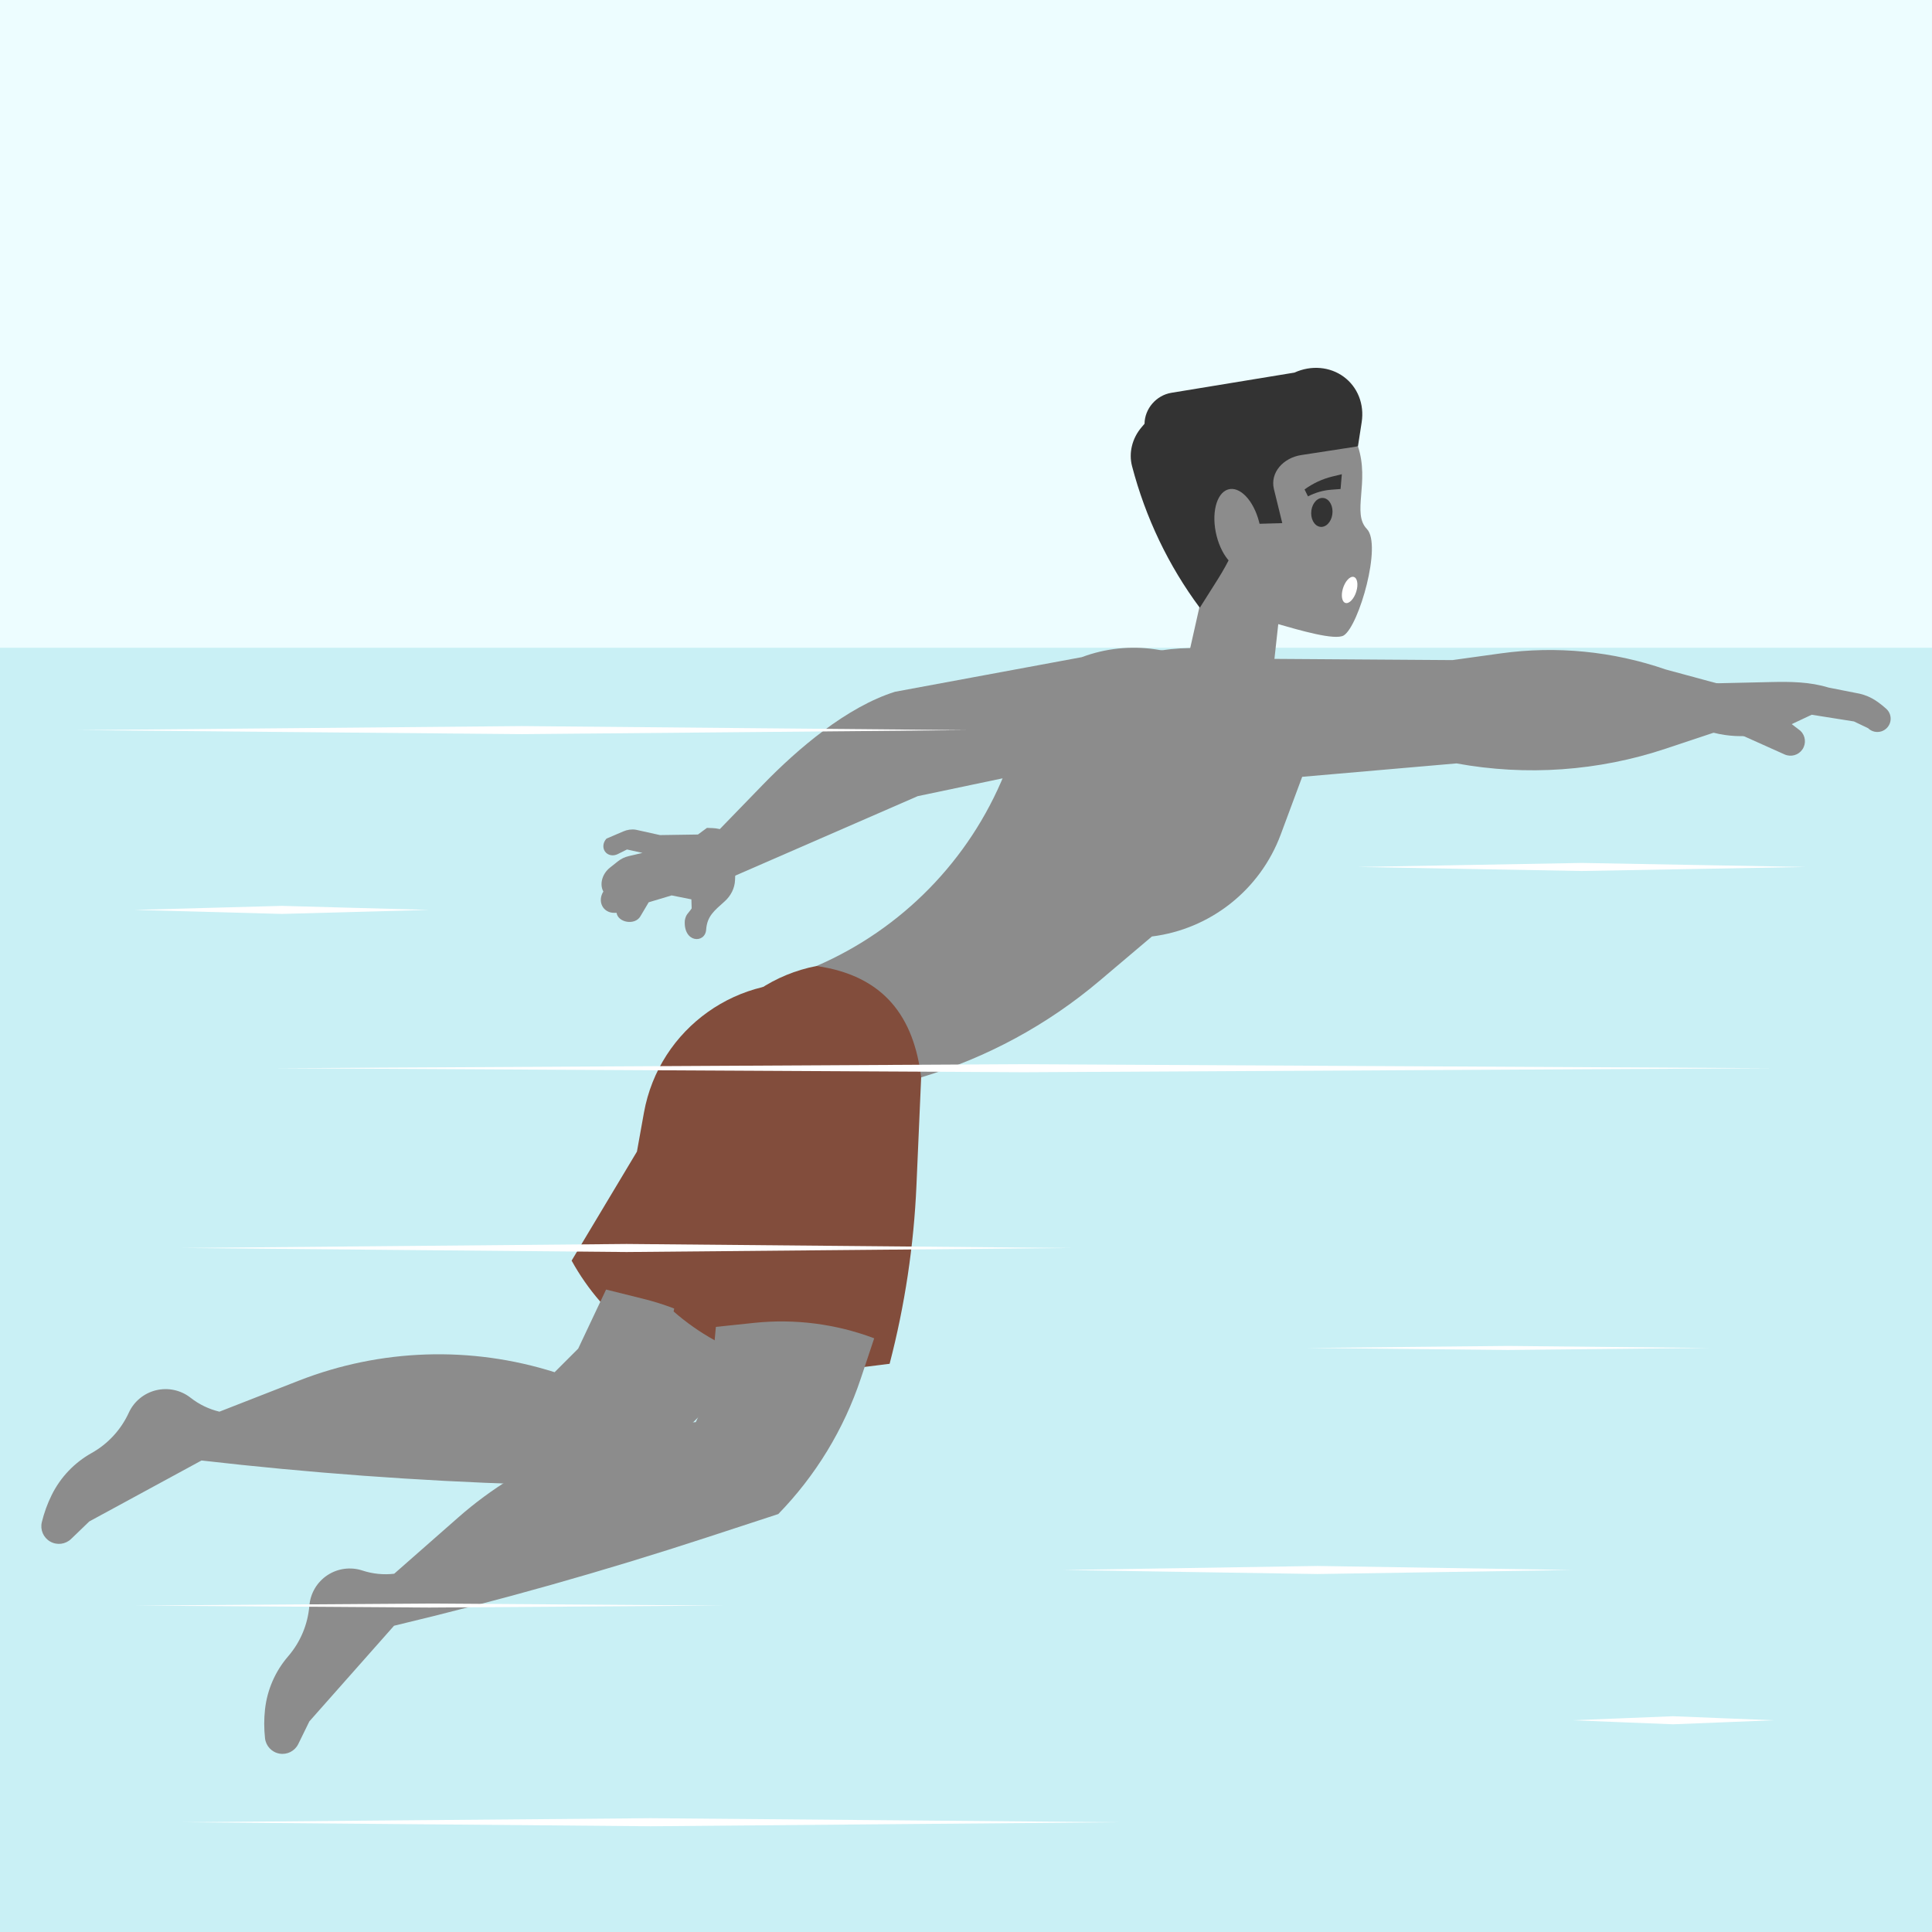 <?xml version="1.0" encoding="UTF-8" standalone="no"?>
<!DOCTYPE svg PUBLIC "-//W3C//DTD SVG 1.1//EN" "http://www.w3.org/Graphics/SVG/1.1/DTD/svg11.dtd">
<svg width="100%" height="100%" viewBox="0 0 500 500" version="1.1" xmlns="http://www.w3.org/2000/svg" xmlns:xlink="http://www.w3.org/1999/xlink" xml:space="preserve" xmlns:serif="http://www.serif.com/" style="fill-rule:evenodd;clip-rule:evenodd;stroke-linejoin:round;stroke-miterlimit:2;">
    <rect x="0" y="0" width="500" height="500" fill="#808080" stroke="none"/>
    <g id="publicdomainvectors.org">
        <g transform="matrix(1,0,0,1,0,-0.002)">
            <rect x="0" y="0.002" width="499.998" height="499.998" style="fill:rgb(237,253,255);"/>
        </g>
        <g transform="matrix(1,0,0,1,0,167.634)">
            <rect x="0" y="0" width="500" height="332.366" style="fill:rgb(201,240,245);"/>
        </g>
        <g transform="matrix(1,0,0,1,0,109.452)">
            <path d="M228.843,181.735L218.153,207.588C212.188,222.013 204.711,235.766 195.852,248.617L187.664,246.75C170.752,242.894 156.296,231.993 147.937,216.795L164.84,188.581L166.648,178.525C170.581,156.649 191.279,141.931 213.234,145.397L240.304,155.787L228.843,181.735Z" style="fill:rgb(130,77,60);"/>
        </g>
        <g transform="matrix(1,0,0,1,0,233.693)">
            <path d="M194.352,116.812L187.531,125.416C178.919,136.278 167.963,145.051 155.482,151.082L135.947,150.447C107.941,149.538 79.986,147.481 52.152,144.281L23.103,160.057L18.404,164.587C16.947,165.993 14.738,166.266 12.983,165.258C11.228,164.252 10.349,162.206 10.826,160.24C11.415,157.81 12.273,155.45 13.382,153.207C15.646,148.632 19.241,144.848 23.697,142.357C27.933,139.988 31.305,136.332 33.329,131.922C34.667,129.001 37.27,126.858 40.392,126.103C43.513,125.348 46.808,126.065 49.333,128.049C51.558,129.797 54.107,131.008 56.79,131.646L77.354,123.61C98.518,115.341 121.875,114.573 143.537,121.433L149.631,115.336L156.853,100.041L166.509,102.445C176.783,104.998 186.317,109.917 194.352,116.812" style="fill:rgb(140,140,140);"/>
        </g>
        <g transform="matrix(1,0,0,1,0,106.143)">
            <path d="M238.396,172.675L237.178,200.626C236.5,216.22 234.171,231.701 230.233,246.806L221.901,247.848C204.689,250.001 187.38,244.692 174.331,233.265L180.582,200.973L178.845,190.905C175.069,169 189.495,148.097 211.313,143.856L240.304,144.376L238.396,172.675Z" style="fill:rgb(130,77,60);"/>
        </g>
        <g transform="matrix(1,0,0,1,0,-214.411)">
            <path d="M351.435,329.922C354.518,339.238 349.793,347.23 353.747,351.307C357.701,355.382 351.713,376.283 347.797,378.838C345.603,380.268 336.067,377.433 330.813,375.936L329.692,386.115L307.478,384.567L311.022,368.806L301.58,328.296L351.435,329.922Z" style="fill:rgb(140,140,140);"/>
        </g>
        <g transform="matrix(1,0,0,1,0,-248.25)">
            <path d="M351.435,363.761L352.406,357.486C353.123,352.871 351.355,348.405 347.771,345.767C344.185,343.126 339.32,342.712 335.005,344.677L303.145,349.908C299.252,350.547 296.254,354.009 296.205,357.92L295.416,358.848C292.994,361.694 292.074,365.468 292.972,368.888C296.469,382.238 302.407,394.656 310.503,405.538L315.132,398.217C317.979,393.715 320.257,388.905 321.914,383.907L331.852,383.635L329.694,374.835C328.635,370.504 332.192,366.725 336.714,366.027L351.435,363.761Z" style="fill:rgb(51,51,51);"/>
        </g>
        <g transform="matrix(-0.969,0.245,0.245,0.969,541.798,-293.167)">
            <path d="M320.264,352.31C323.453,352.519 326.041,357.411 326.04,363.238C326.04,369.066 323.454,373.623 320.264,373.415C317.073,373.208 314.488,368.314 314.488,362.487C314.488,356.66 317.073,352.103 320.264,352.31" style="fill:rgb(140,140,140);"/>
        </g>
        <g transform="matrix(1,0,0,1,0,-248.813)">
            <path d="M347.266,371.541L346.938,375.37L344.547,375.549C342.467,375.705 340.407,376.292 338.502,377.272L337.618,375.481C339.8,373.894 342.252,372.754 344.82,372.132L347.266,371.541Z" style="fill:rgb(51,51,51);"/>
        </g>
        <g transform="matrix(-1,0,0,1,684.187,-234.776)">
            <path d="M342.093,363.645C343.619,363.76 344.856,365.528 344.856,367.595C344.856,369.663 343.619,371.245 342.093,371.131C340.567,371.016 339.331,369.247 339.331,367.18C339.331,365.113 340.567,363.531 342.093,363.645" style="fill:rgb(51,51,51);"/>
        </g>
        <g transform="matrix(-0.956,-0.293,-0.293,0.956,784.903,-77.051)">
            <path d="M349.217,343.802C350.196,343.864 350.988,345.496 350.989,347.445C350.989,349.396 350.196,350.927 349.217,350.864C348.238,350.802 347.445,349.171 347.445,347.222C347.445,345.271 348.238,343.74 349.217,343.802" style="fill:white;"/>
        </g>
        <g transform="matrix(1,0,0,1,0,-105.89)">
            <path d="M289.003,301.121L237.509,311.932L185.621,334.534L178.546,328.441L197.417,308.983C206.504,299.613 219.172,288.835 231.626,284.92L279.962,275.964C292.251,271.356 306.045,273.358 316.518,281.271L289.003,301.121Z" style="fill:rgb(140,140,140);"/>
        </g>
        <g transform="matrix(1,0,0,1,0,-59.558)">
            <path d="M211.313,309.557C233.393,300.01 250.846,282.182 259.924,259.905C270.372,234.264 298.97,221.182 325.201,230.044L375.896,230.391L388.395,228.655C402.76,226.66 417.396,228.087 431.104,232.821L447.771,237.335L446.728,248.1L431.104,253.308C413.658,259.123 395.024,260.437 376.936,257.127L337.005,260.599L331.451,275.53C326.123,289.849 313.276,300.018 298.117,301.918L284.576,313.377C271.07,324.804 255.348,333.316 238.396,338.376C236.511,322.887 228.94,312.082 211.313,309.557" style="fill:rgb(140,140,140);"/>
        </g>
        <g transform="matrix(1,0,0,1,0,295.435)">
            <path d="M226.241,50.916L222.769,61.332C218.386,74.484 211.084,86.471 201.414,96.402L182.837,102.479C156.205,111.191 129.229,118.806 101.976,125.305L80.063,150.056L77.194,155.919C76.305,157.736 74.322,158.749 72.329,158.4C70.335,158.054 68.81,156.433 68.587,154.421C68.311,151.935 68.311,149.423 68.587,146.937C69.151,141.864 71.238,137.081 74.575,133.215C77.746,129.542 79.668,124.956 80.063,120.12C80.324,116.919 82.038,114.014 84.713,112.238C87.389,110.462 90.731,110.01 93.782,111.012C96.47,111.896 99.281,112.165 102.019,111.846L118.602,97.27C135.667,82.269 157.358,73.569 180.06,72.617L183.706,64.804L185.269,47.965L195.164,46.923C205.693,45.816 216.334,47.183 226.241,50.916" style="fill:rgb(140,140,140);"/>
        </g>
        <g transform="matrix(1,0,0,1,0,-41.525)">
            <path d="M167.882,275.035L165.721,278.686C164.31,281.068 159.953,280.305 159.566,277.762L158.891,277.762C157.557,277.762 156.4,277.074 155.841,275.949C155.282,274.824 155.4,273.424 156.154,272.258C155.18,270.557 155.667,267.8 157.895,266.035L159.845,264.489C160.744,263.777 161.648,263.336 162.736,263.083L166.276,262.257L162.269,261.369L159.865,262.568C158.667,263.166 157.298,262.898 156.592,261.926C155.887,260.955 156.037,259.548 156.953,258.562L161.294,256.701C162.348,256.238 163.485,256.083 164.555,256.257L170.813,257.646L180.624,257.498L182.964,255.781L184.423,255.836C189.06,256.012 192.436,259.587 192.292,264.17L192.104,265.78L190.314,267.115L190.224,269.337C190.141,271.355 189.17,273.34 187.561,274.781C184.778,277.272 183.002,278.64 182.751,282.136C182.493,285.744 176.83,285.608 177.23,279.746C177.539,278.089 178.02,278.074 179.003,276.62L178.932,274.28L173.819,273.256L167.882,275.035Z" style="fill:rgb(140,140,140);"/>
        </g>
        <g transform="matrix(1,0,0,1,0,-132.194)">
            <path d="M437.658,309.18L458.313,308.709C463.401,308.592 468.38,308.643 473.244,310.141L480.058,311.482C483.474,312.034 485.535,313.321 488.132,315.605C489.075,316.432 489.491,317.705 489.222,318.928C488.953,320.152 488.039,321.132 486.839,321.488C485.637,321.844 484.337,321.519 483.446,320.639L479.8,318.903L468.863,317.167L462.959,319.944C455.985,323.227 447.989,323.602 440.737,320.986C439.228,320.442 438.041,319.249 437.503,317.736C436.965,316.224 436.465,309.208 437.658,309.18" style="fill:rgb(140,140,140);"/>
        </g>
        <g transform="matrix(1,0,0,1,0,-123.058)">
            <path d="M447.413,311.828L461.852,318.305C463.508,319.048 465.459,318.491 466.474,316.987C467.491,315.482 467.276,313.464 465.97,312.205L455.272,304.01L447.413,311.828Z" style="fill:rgb(140,140,140);"/>
        </g>
        <g transform="matrix(1,0,0,1,0,160.546)">
            <path d="M340.978,244.725L373.963,245.248L406.949,245.767L373.963,246.29L340.978,246.809L307.991,246.29L275.005,245.767L307.991,245.248L340.978,244.725ZM168.408,310.004L228.999,310.523L289.589,311.046L228.999,311.565L168.408,312.088L107.818,311.565L47.228,311.046L107.818,310.523L168.408,310.004ZM135.072,29.449L192.536,28.929L250,28.407L192.536,27.886L135.072,27.366L77.609,27.886L20.145,28.407L77.609,28.929L135.072,29.449ZM409.379,62.783L438.373,63.303L467.364,63.824L438.373,64.345L409.379,64.866L380.386,64.345L351.394,63.824L380.386,63.303L409.379,62.783ZM162.156,163.477L219.62,162.955L277.083,162.434L219.62,161.913L162.156,161.392L47.228,162.434L104.692,162.955L162.156,163.477ZM390.282,187.782L416.323,188.042L442.365,188.303L416.323,188.564L390.282,188.824L364.24,188.564L338.199,188.303L364.24,188.042L390.282,187.782ZM432.99,285.698L446.012,285.179L459.032,284.656L446.012,284.137L432.99,283.616L419.97,284.137L406.949,284.656L419.97,285.179L432.99,285.698ZM111.117,254.448L149.311,254.708L187.505,254.971L149.311,255.23L111.117,255.49L72.922,255.23L34.729,254.971L72.922,254.708L111.117,254.448ZM72.922,73.893L92.02,74.414L111.117,74.935L92.02,75.455L72.922,75.976L53.825,75.455L34.729,74.935L53.825,74.414L72.922,73.893ZM264.935,114.866L361.984,115.386L459.032,115.907L361.984,116.429L264.935,116.948L167.887,116.429L70.839,115.907L167.887,115.386L264.935,114.866Z" style="fill:white;"/>
        </g>
    </g>
</svg>
